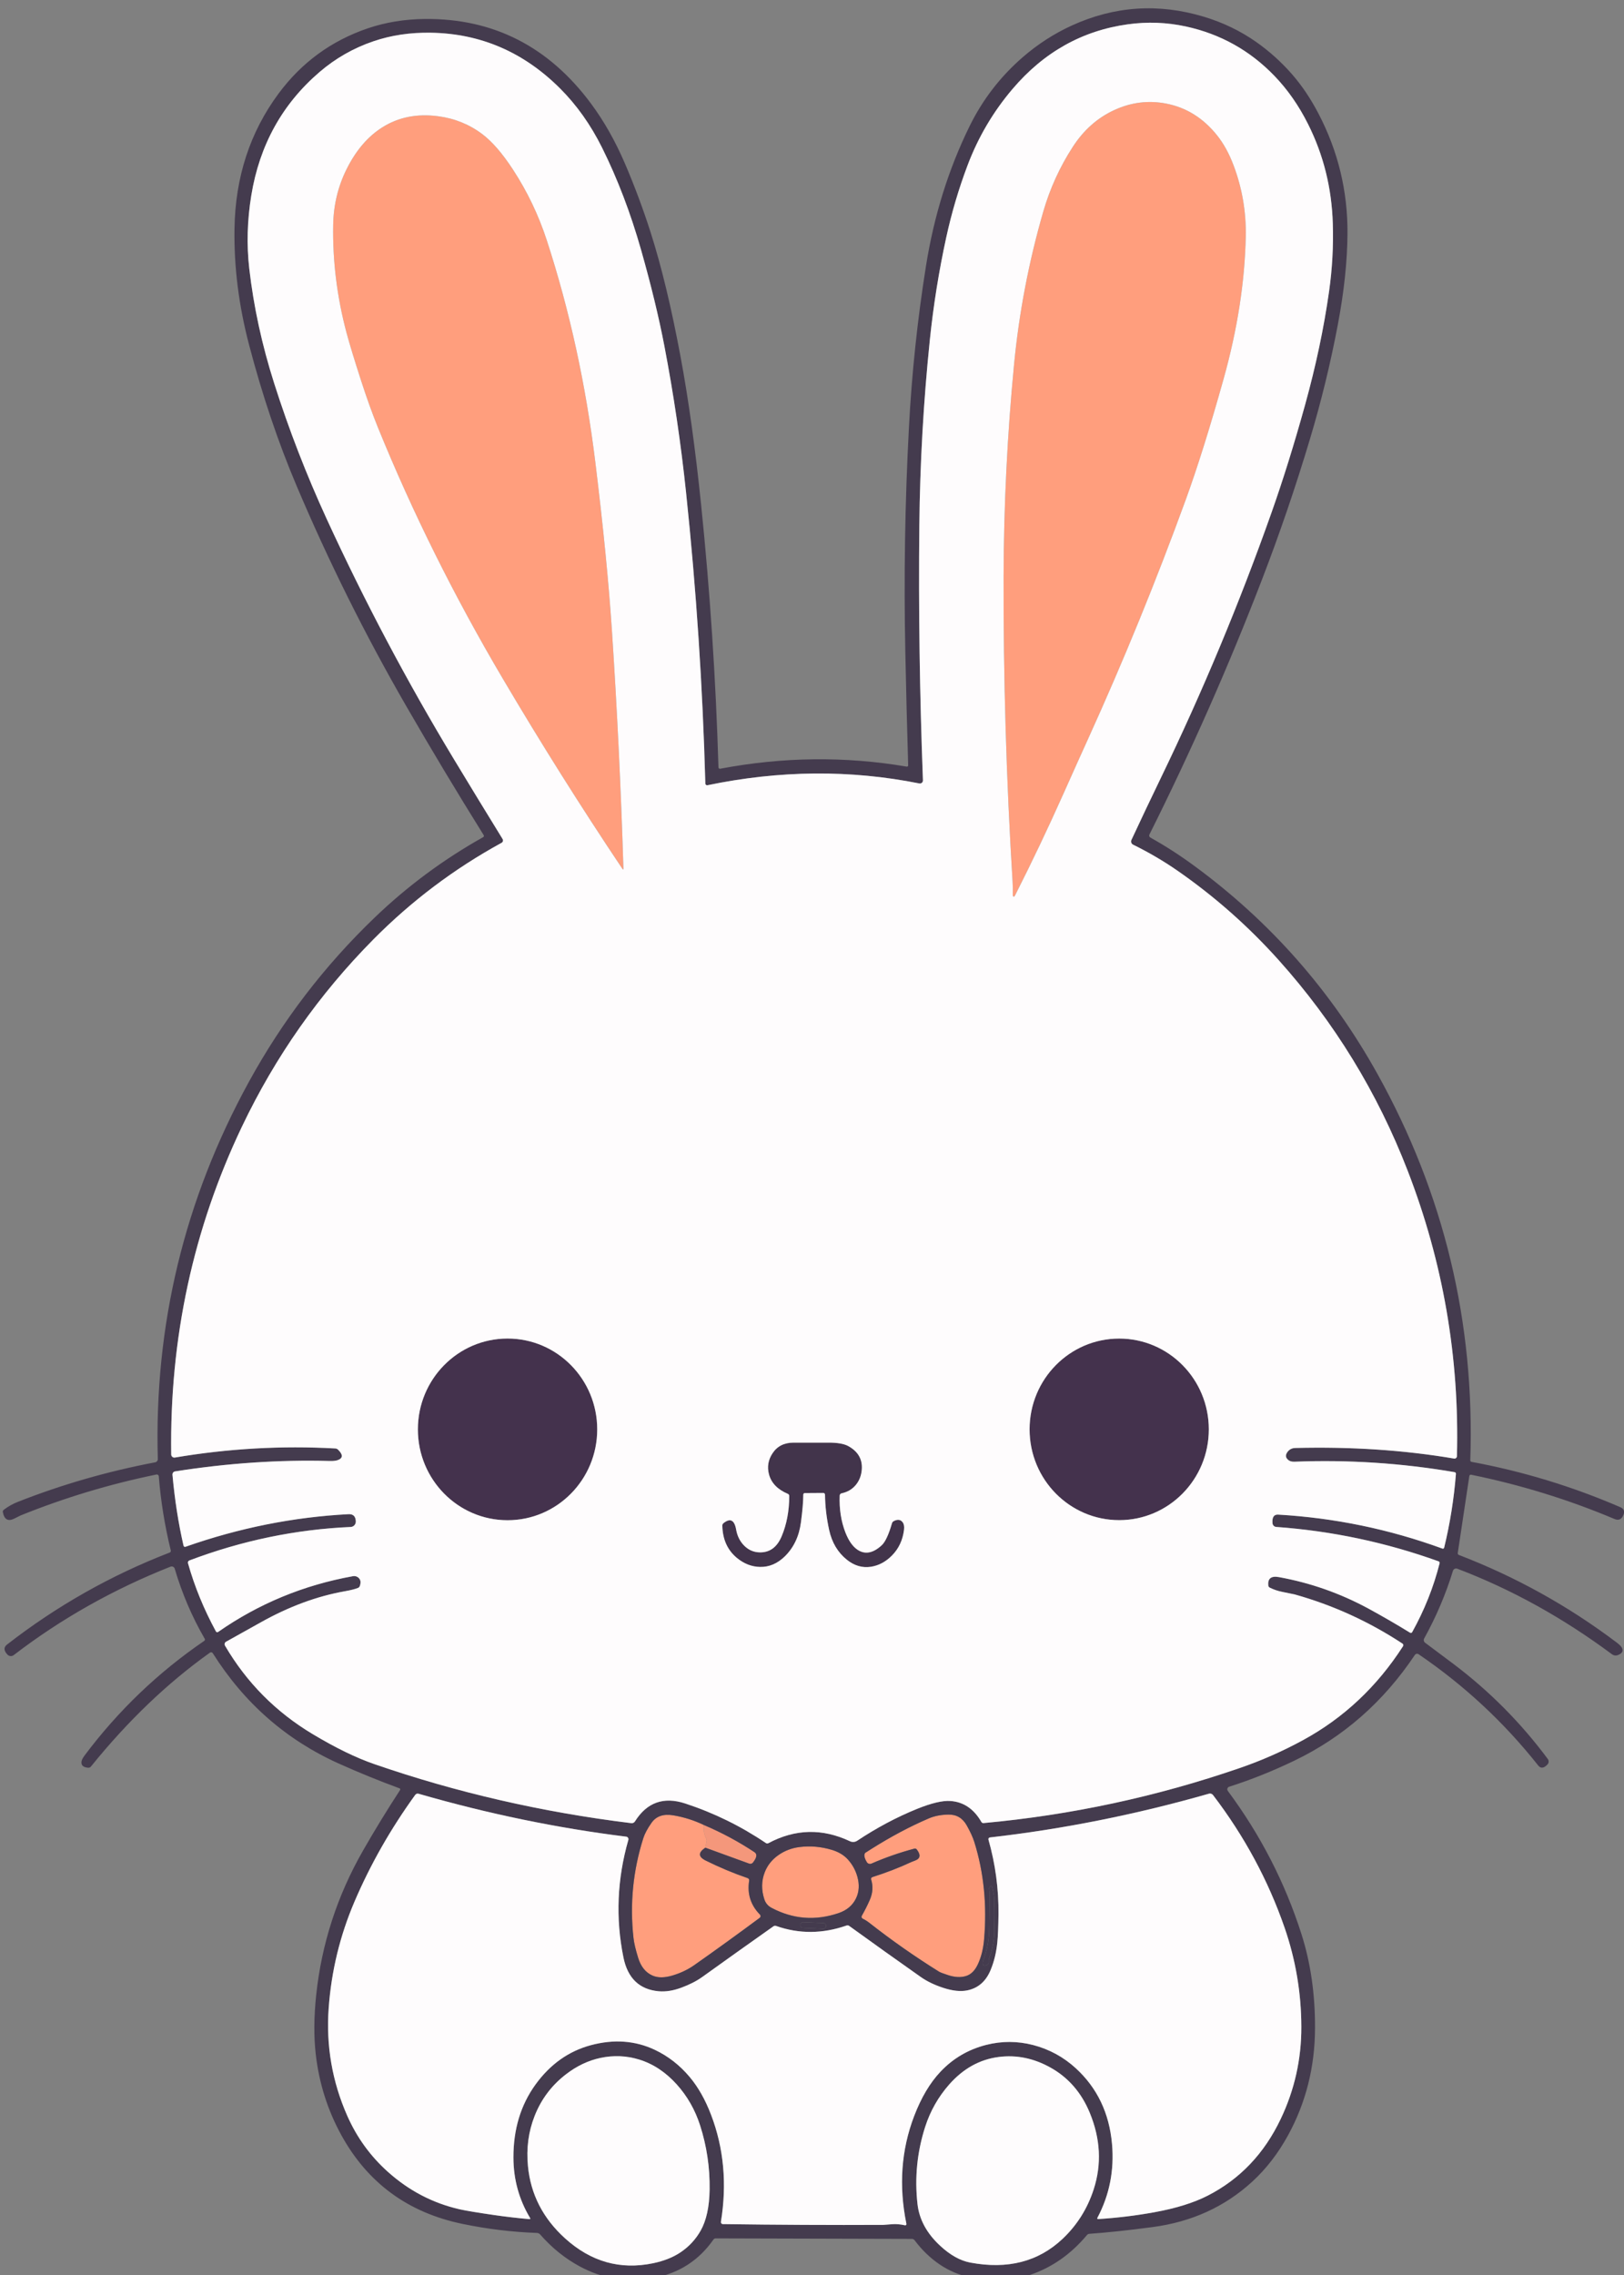 <?xml version="1.0" encoding="UTF-8" standalone="no"?>
<!-- Created with Inkscape (http://www.inkscape.org/) -->

<svg
   version="1.1"
   id="svg2"
   width="2000"
   height="2800"
   viewBox="0 0 2000 2800"
   sodipodi:docname="rabbit.svg"
   inkscape:version="1.3.2 (091e20e, 2023-11-25)"
   xmlns:inkscape="http://www.inkscape.org/namespaces/inkscape"
   xmlns:sodipodi="http://sodipodi.sourceforge.net/DTD/sodipodi-0.dtd"
   xmlns="http://www.w3.org/2000/svg"
   xmlns:svg="http://www.w3.org/2000/svg">
  <rect x="0" y="0" width="2000" height="2800" fill="#808080" stroke="none"/>
  <defs
     id="defs6" />
  <sodipodi:namedview
     id="namedview4"
     pagecolor="#ffffff"
     bordercolor="#000000"
     borderopacity="0.25"
     inkscape:showpageshadow="2"
     inkscape:pageopacity="0.0"
     inkscape:pagecheckerboard="0"
     inkscape:deskcolor="#d1d1d1"
     inkscape:zoom="0.13223473"
     inkscape:cx="555.82979"
     inkscape:cy="1213.7508"
     inkscape:window-width="1440"
     inkscape:window-height="900"
     inkscape:window-x="0"
     inkscape:window-y="0"
     inkscape:window-maximized="0"
     inkscape:current-layer="g8" />
  <g
     id="g8"
     inkscape:groupmode="layer"
     inkscape:label="ink_ext_XXXXXX"
     transform="matrix(1.333,0,0,-1.333,0,2800)">
    <g
       id="g10"
       transform="matrix(0.159,0,0,0.161,-917.976,-646.676)">
      <path
         d="m 8722.58,9387.1 c 287.75,0 521.02,-233.3 521.02,-521 0,-287.8 -233.27,-521 -521.02,-521 -287.75,0 -521.02,233.2 -521.02,521 0,287.7 233.27,521 521.02,521"
         style="fill:#44324d;fill-opacity:1;fill-rule:nonzero;stroke:none"
         id="path14" />
      <path
         d="m 12276.6,9386.9 c 287.5,0 520.7,-233.1 520.7,-520.7 0,-287.5 -233.2,-520.6 -520.7,-520.6 -287.6,0 -520.7,233.1 -520.7,520.6 0,287.6 233.1,520.7 520.7,520.7"
         style="fill:#44324d;fill-opacity:1;fill-rule:nonzero;stroke:none"
         id="path16" />
      <path
         d="m 10441,8492.1 c -0.2,-39.8 -4.8,-93.1 -13.8,-159.9 -10.6,-79.4 -41.8,-144.2 -93.7,-194.6 -42.8,-41.2 -90.7,-61.4 -143.7,-60.3 -48.5,0.9 -93.3,18 -134.5,51.5 -54.8,44.7 -83.09,106.4 -84.79,185.2 -0.11,5.6 2.21,10.7 6.28,13.9 39.41,31.3 64.21,19 74.11,-37.1 6.7,-37.3 22.8,-68.4 48.3,-93.1 25.4,-24.4 55.6,-36.8 90.8,-37 57,-0.3 98.6,30.2 125,91.8 29.4,68.6 44.2,145.8 44.4,231.6 0,5.4 -3.1,10.2 -8,12.2 -59.9,24.9 -96.5,62.3 -109.9,112.1 -11.4,42.8 -4.5,83 20.7,120.6 27,40.7 67.9,61.1 122.6,61.1 67.9,0 135.7,0 203.6,0 51.3,0 89,-6.5 113.1,-19.3 57.5,-30.9 84,-75.9 79.4,-135 -2.7,-33.7 -13.8,-62.5 -33.1,-86.4 -21,-26 -49.1,-42.7 -84.3,-50 -6.2,-1.3 -10.7,-6.6 -11,-12.9 -3.1,-77.2 8.1,-147.9 33.4,-212.2 18.8,-47.2 42.3,-80.1 70.5,-98.7 43.5,-28.4 90.3,-19.6 140.5,26.1 20.4,18.8 40.2,60.6 59.2,125.6 1.5,5.4 5,9.8 9.6,12.3 22.6,11.9 40.1,10 52.3,-5.7 7.8,-10 10.6,-24.1 8.5,-42.3 -7.2,-59.7 -30.6,-109.4 -70.4,-149 -35.8,-35.8 -76.1,-57.1 -121,-64.2 -50.6,-7.9 -97.9,5.7 -141.7,40.7 -52.2,41.7 -86.2,98.2 -102.1,169.6 -15.3,68.8 -23.3,136.4 -24.1,202.7 0,5.6 -4.5,10.2 -10,10.2 v 0 l -107.9,-0.7 c -4.5,0 -8.2,-3.9 -8.3,-8.8"
         style="fill:#42344b;fill-opacity:1;fill-rule:nonzero;stroke:none"
         id="path18" />
      <path
         d="m 9863.32,6597.3 c 102.78,-43 200.78,-94.9 293.88,-155.7 17.1,-11.2 14.2,-31.1 -8.8,-59.9 -5,-6.3 -13.6,-8.8 -21.3,-6.1 l -255.3,91.6 7.3,37.7 c 0.98,4.6 -0.05,10.2 -2.89,15.8 -12.1,23.8 -16.39,49.4 -12.89,76.6"
         style="fill:#f4977b;fill-opacity:1;fill-rule:nonzero;stroke:none"
         id="path20" />
      <path
         d="m 12883.3,14890.5 c -78.4,-276.8 -151.6,-507.3 -219.5,-691.6 -172,-466.3 -361.9,-925.2 -569.7,-1376.7 -33.5,-72.6 -80.3,-175.4 -140.4,-308.3 -89.1,-197.2 -183,-392.1 -281.7,-584.6 -4.9,-9.4 -9,-11 -12.3,-4.8 -1.2,2.3 -1.8,5.3 -1.7,9 1,24.9 0.6,49.8 -1,74.8 -36.4,583.2 -53.8,1166.9 -52.2,1751.1 1.1,405.3 21.4,809.5 60.7,1212.7 29.1,297.9 85.7,590.4 169.8,877.5 38.8,132.5 95.9,256.3 171.5,371.4 62.8,96 142.9,166.3 240.3,210.8 97.8,44.7 198.4,57.3 301.7,37.7 117.1,-22.2 215.9,-82.8 296.3,-182 38.3,-47.1 70.4,-104.8 96.3,-173 50.1,-131.4 73.6,-267.7 70.6,-408.9 -5.7,-260.4 -48.6,-532.1 -128.7,-815.1"
         style="fill:#ff9e7d;fill-opacity:1;fill-rule:nonzero;stroke:none"
         id="path22" />
      <path
         d="m 7993.29,16332.1 c 94.53,59.4 203.41,80.9 326.66,64.6 96.22,-12.6 181.92,-47.1 257.11,-103.4 56.99,-42.6 116.01,-110.1 177.07,-202.5 83.44,-126.1 149.13,-261.8 197.07,-407.2 132.18,-400.9 225.97,-824.2 281.37,-1270.2 45.68,-367.3 77.79,-688.5 96.34,-963.5 30.53,-455.8 52.86,-911.3 66.99,-1366.6 0.23,-7.9 -1.87,-8.5 -6.28,-2.1 -241.62,356.3 -472.84,719.1 -693.67,1088.5 -284.14,475.2 -526.44,956.2 -726.91,1443 -32.45,79 -65.13,168.8 -98.03,269.3 -39.46,120.6 -67.56,211.8 -84.29,273.8 -55.29,205.2 -81.07,411.1 -77.34,617.6 2.04,114.7 28.21,221.7 78.53,321.1 53.7,106.2 122.17,185.4 205.38,237.6"
         style="fill:#ff9e7d;fill-opacity:1;fill-rule:nonzero;stroke:none"
         id="path24" />
      <path
         d="m 11100.2,6457.2 c -3.2,4.1 -8.5,6 -13.5,4.6 -86,-22.6 -169.3,-51.3 -250,-86 -9.8,-4.2 -21.1,-0.5 -26.5,8.5 -14.8,24.1 -18.1,41.7 -9.8,52.9 0.1,0.2 12.1,7.8 36.1,22.7 113.2,70.5 224.4,128.9 333.8,175.2 32.9,13.9 70.7,21.2 113.4,21.9 47.4,0.9 83.1,-19.8 107.1,-62.2 20.9,-36.8 35.5,-68.4 43.9,-94.8 55.3,-174.4 74.2,-360.8 56.8,-559.2 -4.6,-53.4 -16.6,-100.8 -36,-142.1 -16.7,-35.8 -39.4,-58.2 -68,-67.2 -30.4,-9.6 -65.3,-8 -104.8,4.7 -28.7,9.2 -46.2,15.8 -52.6,19.7 -140.3,86.3 -275.6,179.8 -405.8,280.7 -11.5,8.9 -24.4,16.9 -38.5,23.8 -5.7,2.8 -8.1,9.7 -5.3,15.4 0.1,0.2 0.2,0.4 0.4,0.7 17.8,30.8 33.3,61.1 46.4,90.9 17.6,39.3 20.2,78.5 8,117.5 -1.7,5.8 1.5,11.8 7.1,13.6 81,25.4 156.6,54.3 226.8,86.6 0.4,0.3 8,3.1 22.5,8.7 29.8,11.4 32.6,32.6 8.5,63.4"
         style="fill:#ff9e7d;fill-opacity:1;fill-rule:nonzero;stroke:none"
         id="path26" />
      <path
         d="m 9863.32,6597.3 c -3.5,-27.2 0.79,-52.8 12.89,-76.6 2.84,-5.6 3.87,-11.2 2.89,-15.8 l -7.3,-37.7 c -42.28,-27.7 -41.72,-52.2 1.7,-73.6 80.16,-39.3 161.6,-73 244.2,-100.9 6.2,-2.1 9.9,-8.3 8.8,-14.6 -12.2,-75.5 8.7,-140.4 62.6,-194.7 4.8,-4.7 4.9,-12.4 0.2,-17.2 -0.5,-0.4 -1,-0.9 -1.5,-1.3 -129.7,-94.9 -256.58,-185.5 -380.62,-271.5 -37.08,-25.7 -79.37,-45.5 -126.86,-59.4 -47.15,-13.8 -86.16,-13.6 -117.02,0.4 -38.9,17.5 -66.09,51 -81.58,100.4 -15.04,47.8 -24.14,85.9 -27.31,114.3 -21.93,195.3 -2.94,386.1 56.99,572.6 8.14,25.4 24.03,54.7 47.66,88 27.13,38.1 69.19,52.5 126.18,43.1 61.85,-10.1 121.21,-28.6 178.08,-55.5"
         style="fill:#ff9e7d;fill-opacity:1;fill-rule:nonzero;stroke:none"
         id="path28" />
      <path
         d="m 10256.3,6122.3 c -20.2,10.5 -34,26.6 -41.4,48.3 -18.2,54.5 -17.4,106.6 2.4,156.4 15.7,39.4 42.1,72 79.2,97.7 36.5,25.2 77.3,40.5 122.3,46.1 63.3,7.8 126.2,2.4 188.7,-16.3 38.9,-11.6 69.9,-30.1 92.8,-55.3 26,-28.4 44.3,-61.1 54.8,-98.2 12.9,-45.2 10.5,-86.3 -7.1,-123.1 -19.7,-41.3 -54.1,-70.1 -103.2,-86.3 -134.5,-44.6 -264,-34.4 -388.5,30.7"
         style="fill:#ff9e7d;fill-opacity:1;fill-rule:nonzero;stroke:none"
         id="path30" />
      <path
         d="m 11236.1,4184.4 c 58.4,-53.5 116.7,-85.7 174.8,-96.5 217.2,-40.5 396.2,5 537,136.3 84,78.5 144.1,172.9 180.3,283.1 47.4,144.1 39.7,290.8 -22.9,440.3 -48.2,114.8 -123.7,200.7 -226.6,257.8 -97.3,54 -197.9,74.6 -301.6,61.6 -110.6,-13.8 -206.8,-66.5 -288.4,-157.9 -63.2,-70.9 -109.7,-151.7 -139.3,-242.2 -47.1,-144.4 -62.1,-292.3 -44.8,-443.7 10.2,-88.4 54,-168 131.5,-238.8 z m -2179.4,42.4 c 150.26,-134.3 320.71,-181.9 511.35,-142.8 62.07,12.8 114.53,33.2 157.39,61.2 50.31,32.9 90.06,74.9 119.23,125.9 33.24,58.2 50.59,136.7 52.06,235.5 1.81,126.7 -16.73,249.6 -55.62,368.9 -28.95,88.5 -73.95,166.4 -135.01,233.6 -64.33,70.6 -137.26,118.3 -218.78,143.1 -73.84,22.3 -149.14,25.3 -225.91,9.2 -70.22,-15 -136.42,-46 -198.61,-93.2 -83.44,-63.2 -144.39,-142.9 -182.83,-239.3 -35.95,-89.7 -48.9,-185.7 -38.84,-287.9 15.72,-161.8 87.57,-299.9 215.57,-414.2 z m 1516.5,1791.9 c 0.4,8.6 -6.3,15.9 -14.9,16.3 v 0 l -118.6,4.9 c -8.6,0.4 -15.9,-6.3 -16.2,-14.9 l -0.1,-1.7 c -0.4,-8.6 6.3,-15.9 14.9,-16.2 v 0 l 118.6,-5 c 8.6,-0.4 15.9,6.3 16.3,14.9 z m 923.7,-228.2 c 15.5,3.1 22.8,10.8 21.7,23.3 -0.5,6.8 -0.1,12.3 1.4,16.2 22.7,61.4 33,119.5 30.9,174.4 -2.6,64 -2.6,112 0,144.1 1.7,22 -2.3,52.8 -11.9,92.6 -0.9,4 -4.6,6.5 -8.2,5.8 -0.6,-0.2 -1.1,-0.4 -1.6,-0.7 -6.7,-3.8 -9.4,-9.6 -8,-17.3 2,-11.5 3,-17.9 3,-19.3 -1.1,-68.1 -1.9,-136.1 -2.5,-204.2 -0.6,-63.3 -12.1,-124.7 -34.6,-184 -3.5,-9.5 -4,-17.7 -1.5,-24.6 1.7,-4.6 6.5,-7.3 11.3,-6.3 z m -1240.6,331.8 c 124.5,-65.1 254,-75.3 388.5,-30.7 49.1,16.2 83.5,45 103.2,86.3 17.6,36.8 20,77.9 7.1,123.1 -10.5,37.1 -28.8,69.8 -54.8,98.2 -22.9,25.2 -53.9,43.7 -92.8,55.3 -62.5,18.7 -125.4,24.1 -188.7,16.3 -45,-5.6 -85.8,-20.9 -122.3,-46.1 -37.1,-25.7 -63.5,-58.3 -79.2,-97.7 -19.8,-49.8 -20.6,-101.9 -2.4,-156.4 7.4,-21.7 21.2,-37.8 41.4,-48.3 z m -384.5,344.9 255.3,-91.6 c 7.7,-2.7 16.3,-0.2 21.3,6.1 23,28.8 25.9,48.7 8.8,59.9 -93.1,60.8 -191.1,112.7 -293.88,155.7 -56.87,26.9 -116.23,45.4 -178.08,55.5 -56.99,9.4 -99.05,-5 -126.18,-43.1 -23.63,-33.3 -39.52,-62.6 -47.66,-88 -59.93,-186.5 -78.92,-377.3 -56.99,-572.6 3.17,-28.4 12.27,-66.5 27.31,-114.3 15.49,-49.4 42.68,-82.9 81.58,-100.4 30.86,-14 69.87,-14.2 117.02,-0.4 47.49,13.9 89.78,33.7 126.86,59.4 124.04,86 250.92,176.6 380.62,271.5 5.4,3.9 6.6,11.5 2.7,16.9 -0.4,0.6 -0.9,1.1 -1.4,1.6 -53.9,54.3 -74.8,119.2 -62.6,194.7 1.1,6.3 -2.6,12.5 -8.8,14.6 -82.6,27.9 -164.04,61.6 -244.2,100.9 -43.42,21.4 -43.98,45.9 -1.7,73.6 z m 1228.4,-10 c 24.1,-30.8 21.3,-52 -8.5,-63.4 -14.5,-5.6 -22.1,-8.4 -22.5,-8.7 -70.2,-32.3 -145.8,-61.2 -226.8,-86.6 -5.6,-1.8 -8.8,-7.8 -7.1,-13.6 12.2,-39 9.6,-78.2 -8,-117.5 -13.1,-29.8 -28.6,-60.1 -46.4,-90.9 -3.2,-5.6 -1.3,-12.6 4.2,-15.8 0.2,-0.1 0.5,-0.2 0.7,-0.3 14.1,-6.9 27,-14.9 38.5,-23.8 130.2,-100.9 265.5,-194.4 405.8,-280.7 6.4,-3.9 23.9,-10.5 52.6,-19.7 39.5,-12.7 74.4,-14.3 104.8,-4.7 28.6,9 51.3,31.4 68,67.2 19.4,41.3 31.4,88.7 36,142.1 17.4,198.4 -1.5,384.8 -56.8,559.2 -8.4,26.4 -23,58 -43.9,94.8 -24,42.4 -59.7,63.1 -107.1,62.2 -42.7,-0.7 -80.5,-8 -113.4,-21.9 -109.4,-46.3 -220.6,-104.7 -333.8,-175.2 -24,-14.9 -36,-22.5 -36.1,-22.7 -8.3,-11.2 -5,-28.8 9.8,-52.9 5.4,-9 16.7,-12.7 26.5,-8.5 80.7,34.7 164,63.4 250,86 5,1.4 10.3,-0.5 13.5,-4.6 z M 8026.7,4608.7 c 122.12,-108.3 261.19,-180 417.22,-215.2 36.3,-8.1 103.52,-19.2 201.66,-33.2 65.92,-9.4 133.7,-17.2 203.35,-23.3 6,-0.5 7.41,1.8 4.24,7 -63.99,105.5 -96.16,220.8 -96.5,346 -0.45,162.1 42.29,301.7 128.22,418.9 85.25,116.1 192.33,191.3 321.23,225.6 133.98,35.5 258.02,26.6 372.1,-26.5 77.45,-36.2 145.01,-88.1 202.68,-155.9 49.52,-58.2 91.02,-130.7 124.48,-217.6 73.72,-190.9 92.72,-395.3 56.99,-613.1 -0.94,-6.1 3.26,-11.8 9.37,-12.7 0.49,-0.1 0.99,-0.2 1.48,-0.2 316.38,-4.4 627.28,-5.9 932.78,-4.5 1.2,0 18.3,1.3 51.4,3.9 22.9,1.8 47.6,-0.3 74.3,-6.2 3.8,-0.8 7.5,1.6 8.3,5.3 0.2,1 0.2,2.1 0,3.1 -45,218 -30,423.9 45,617.8 40.9,105.7 91.8,190.5 152.8,254.3 73.1,76.5 161.7,127.8 265.6,154 91,22.8 182,22.6 273,-0.7 93.8,-24.1 176.5,-68.6 248.3,-133.5 124.4,-112.7 194.4,-257.6 210.2,-434.7 13.3,-150.8 -14.8,-291.3 -84.3,-421.5 -3.2,-5.9 -1.4,-8.8 5.4,-8.4 110.7,7 219,20 325,39.1 125.7,22.5 229.2,54.4 310.5,95.5 186.9,94.6 328.2,241.2 423.8,440 80.3,166.6 120.2,342.8 119.6,528.5 -0.6,194.9 -33,384.2 -97.3,567.8 -95.4,272 -234,525.6 -415.9,760.8 -5.4,7.1 -14.7,10.2 -23.4,7.8 -423.5,-119.5 -847.8,-203.2 -1273,-251 -5.4,-0.6 -9.3,-5.5 -8.7,-10.9 0.1,-0.5 0.2,-1.1 0.3,-1.6 40.3,-140.2 59.7,-282.8 58.2,-427.8 -0.8,-71.9 -3,-126.1 -6.8,-162.6 -6,-58.4 -19.2,-111.5 -39.7,-159.3 -27.3,-63.9 -72.2,-102.1 -134.5,-114.8 -38.7,-7.9 -85.5,-3.1 -140.2,14.6 -50.6,16.3 -94,37 -130.3,62.1 -139,96.6 -277.7,194.3 -416,293 -4.5,3.1 -10.1,4 -15.3,2.2 -139.3,-48.1 -275.8,-48.9 -409.7,-2.3 -5,1.8 -10.6,1 -14.9,-2.1 -138.4,-96.3 -276.38,-193.3 -413.88,-290.8 -33.01,-23.3 -73.38,-43.7 -121.09,-61.1 -47.49,-17.4 -91.42,-24.3 -131.78,-20.7 -112.16,10 -180.52,74.7 -205.05,194.2 -46.24,224.6 -36.69,449.3 28.66,674.2 2.14,7.6 -2.27,15.6 -9.84,17.7 -0.67,0.2 -1.34,0.3 -2.03,0.4 -402.75,49.5 -805.16,131.6 -1207.22,246.3 -7.12,2.1 -14.88,-0.5 -19.34,-6.6 -142.8,-194.7 -260.56,-399.1 -353.28,-613.1 -84.35,-195 -134.21,-398.4 -149.59,-610.4 -15.72,-215.7 20.41,-421.6 108.38,-617.7 55.51,-123.7 133.87,-230.4 235.06,-320.1 z m -163.49,3398.7 c 6.56,-10.3 6.9,-23.5 1.02,-39.5 -1.83,-5.1 -5.85,-9.2 -11.03,-11.2 -16.05,-6.5 -41.38,-12.8 -75.98,-18.9 -161.8,-28.3 -324.39,-87.6 -487.77,-177.9 -67.39,-37.2 -134.89,-74.4 -202.51,-111.6 -7.86,-4.3 -10.71,-14.2 -6.35,-22.1 0.08,-0.1 0.16,-0.3 0.25,-0.4 125.27,-211.3 294.93,-380.3 508.97,-507 132.63,-78.5 251.97,-135.9 358.03,-172.1 478.28,-163.3 976.28,-276.2 1494.02,-338.9 8.4,-1 16.6,2.9 21.03,10 69.43,109.3 166.83,143.5 292.23,102.8 167,-54.1 323.28,-129.8 468.98,-227.1 4,-2.7 9.3,-3 13.7,-0.7 155.8,82.3 314,86.1 474.7,11.2 13.6,-6.3 29.5,-5.1 41.9,3.1 112.5,73.9 228.3,134.8 347.4,182.5 83.2,33.2 147.6,48.4 193.1,45.4 76.6,-4.8 136.8,-44.9 180.8,-120.1 2.6,-4.5 7.6,-7.1 12.7,-6.6 508.1,45.9 1003.4,150.9 1486.1,314.8 128.2,43.4 251.9,97.2 370.9,161.3 235.7,126.8 429.1,306.1 580.4,538.2 3.2,4.9 1.9,11.6 -3.1,14.9 -195,126.5 -404.1,220.6 -627.1,282.2 -0.9,0.2 -25.2,5.1 -72.8,14.8 -24.7,4.8 -48.3,12.8 -71.1,23.9 -4.9,2.4 -8.3,7 -8.8,12.2 -4.1,40.2 16.5,56.3 61.6,48.3 182.9,-32.7 356.3,-92.8 520,-180.4 81.2,-43.6 162,-89.8 242.5,-138.6 4,-2.4 9.2,-1.1 11.6,2.9 0.1,0.1 0.1,0.1 0.1,0.1 71.4,126.6 124.6,258.3 159.6,395.4 1.2,4.6 -1.4,9.4 -5.9,11 -305.9,108.6 -620.3,174.3 -943.4,197.3 -11.6,0.8 -20.8,10.1 -21.7,21.7 -2.7,34 8.2,50.3 32.8,49 327.9,-18.7 646.1,-83.6 954.7,-194.9 3.9,-1.4 8.3,0.6 9.7,4.6 0.1,0.3 0.2,0.6 0.3,0.8 34.2,139.2 57,280.3 68.3,423.2 0.4,4.8 -3,9 -7.8,9.8 -307.6,52 -617.5,72 -929.4,59.9 -15.3,-0.7 -27.2,2.3 -35.8,9 -16,12.2 -18.9,26.5 -8.5,42.9 11.1,17.3 27,26.2 47.7,26.8 325.1,8.1 632.8,-12.1 923.3,-60.7 7.7,-1.3 14.9,3.9 16.3,11.6 0.1,0.7 0.1,1.3 0.1,1.9 15.1,566.3 -80.3,1111.9 -286.1,1636.9 -175.9,449 -425.9,851.8 -749.9,1208.4 -175.6,193.3 -371.1,363.9 -586.5,511.7 -81.2,55.6 -167.6,105.6 -259.2,150.1 -10.1,4.9 -14.5,17 -9.7,27.1 55,116.7 111.8,234.9 170.5,354.7 242.4,494.7 456.6,1001.4 642.5,1519.9 67.5,188.3 133,395.6 196.5,622.1 62.5,222.9 108.8,439.2 138.9,648.9 18.6,129.4 25.8,259.3 21.7,389.9 -6.3,203.7 -54.2,393.5 -143.6,569.4 -53.6,105.7 -118.5,197.7 -194.7,275.9 -142.3,146.2 -314,241 -515.3,284.3 -110.8,23.8 -223.1,28 -336.8,12.5 -265,-36 -488.4,-159.5 -670.1,-370.4 -113,-131 -200.3,-277.4 -262,-439.1 -51.5,-134.6 -92.7,-272.4 -123.8,-413.3 -42.6,-193.1 -74.2,-388 -94.9,-584.8 -37.2,-355.2 -57.6,-711.5 -61.3,-1068.6 -5,-479.4 2,-965.8 21,-1459.5 0.4,-9.7 -7.2,-17.9 -17,-18.3 -1.3,0 -2.7,0.1 -4,0.4 -401,79.3 -811.3,75.9 -1231.02,-10.2 -5.6,-1.1 -11.05,2.5 -12.18,8.1 -0.11,0.6 -0.18,1.1 -0.2,1.7 -15.37,557 -52.69,1113.1 -111.93,1668.4 -29.97,281.6 -71.92,561.5 -125.85,839.7 -31.88,164.5 -77,348.2 -135.34,551.2 -61.06,212.1 -136.64,407.7 -226.76,586.8 -66.26,131.6 -147.89,245.2 -244.9,340.7 -211.33,208 -461.26,314.3 -749.81,318.9 -119.4,2 -230.66,-14.3 -333.78,-49 -116.01,-38.9 -220.54,-97.8 -313.59,-176.6 -216.42,-183.4 -348.48,-419 -396.19,-706.9 -23.75,-143.5 -27.7,-283.4 -11.88,-419.9 25.44,-218.9 73.78,-438.6 145.01,-659.1 85.71,-265.4 187.41,-524.5 305.12,-777.4 220.25,-472.9 466.46,-931.8 738.61,-1376.7 93.85,-153.4 188.26,-306.2 283.24,-458.4 4.49,-7.3 2.26,-16.8 -4.98,-21.3 -0.26,-0.1 -0.52,-0.3 -0.79,-0.4 -274.98,-148.5 -523.11,-333 -744.38,-553.4 -315.69,-314.7 -570.48,-672.8 -764.4,-1074.3 -283.57,-587.4 -420.55,-1214.1 -410.94,-1880.2 0.14,-9.9 8.37,-17.9 18.39,-17.7 0.89,0 1.77,0.1 2.64,0.2 310.48,51.8 621.42,69.2 932.81,52.1 5.68,-0.3 10.97,-2.6 14.92,-6.3 29.85,-28.6 30.02,-48.6 0.51,-60 -11.08,-4.3 -27.3,-6.2 -48.67,-5.6 -293.53,7.7 -592.87,-12.2 -898.04,-59.6 -9.41,-1.4 -16.1,-9.9 -15.27,-19.5 13.01,-142.5 34.43,-278.1 64.28,-406.5 1.03,-4.7 5.65,-7.6 10.31,-6.6 0.36,0.1 0.71,0.2 1.05,0.3 311.39,108.1 627.14,170.4 947.23,186.9 27.25,1.4 41.38,-12.4 42.4,-41.2 0.67,-17.1 -12.6,-31.5 -29.68,-32.2 -319.53,-13.9 -631.99,-77.9 -937.39,-192 -6.43,-2.4 -9.92,-9.4 -7.97,-15.9 37.77,-132.8 91.87,-263.2 162.31,-391.1 2.24,-4.3 7.48,-5.9 11.7,-3.6 0.29,0.1 0.58,0.3 0.85,0.5 235.97,162.4 497.22,269 783.73,319.9 15.19,2.7 30.52,-3.9 38.84,-16.8 z m 231.51,-1199.8 c -119.07,43.2 -236.49,90.5 -352.27,141.8 -305.39,135.5 -549.62,346.5 -732.68,633.1 -3.4,5.4 -10.59,7 -16.05,3.5 -0.13,-0.1 -0.27,-0.2 -0.4,-0.3 -246.94,-173.7 -477.48,-391.5 -691.64,-653.3 -3.84,-4.6 -9.72,-7.2 -15.77,-6.7 -27.59,2 -40.65,12.9 -39.18,32.7 0.68,9.8 6.56,22.1 17.64,36.8 195.5,257.6 427.51,477 696.05,658.2 3.89,2.6 5.02,7.8 2.54,11.9 -73.94,126.2 -132,260.1 -174.18,401.6 -2.92,9.8 -13.29,15.3 -23.16,12.4 -0.48,-0.2 -0.96,-0.3 -1.43,-0.5 -332.99,-130.2 -636.69,-299.3 -911.1,-507.3 -11.02,-8.4 -26.62,-7.1 -36.3,2.9 -21.93,22.9 -22.72,42.2 -2.37,57.8 288.89,221.6 604.01,397.5 945.36,527.7 4.66,1.7 7.28,6.6 6.1,11.5 -35.39,143.5 -58.62,285.3 -69.7,425.5 -0.54,6.4 -6.11,11.1 -12.46,10.5 -0.43,0 -0.86,-0.1 -1.28,-0.1 -270.8,-54.8 -533.74,-132.9 -788.82,-234.6 -0.9,-0.3 -13.17,-6.4 -36.8,-18.1 -36.52,-18 -58.8,-5.6 -66.82,37.1 -0.95,5.1 1.16,10.3 5.42,13.4 25.44,19 53.09,34.3 82.94,45.8 255.64,99.3 521.35,174.7 797.13,226.4 8.89,1.7 15.23,9.5 14.92,18.5 -21.71,767.7 154.62,1488.7 528.99,2162.9 195.27,351.7 438.93,665.8 730.98,942.5 190.18,180.2 400.38,334 630.58,461.2 4.01,2.2 5.47,7.2 3.27,11.1 -0.07,0.1 -0.14,0.3 -0.21,0.4 -155.81,246.6 -305.96,493.5 -450.47,740.8 -238.23,407.6 -450.46,828.4 -636.68,1262.4 -107.42,250.3 -199.45,519.8 -276.11,808.4 -60.04,225.7 -88.31,448 -84.8,666.8 4.74,295.3 90.22,553.6 256.43,774.9 133.76,177.9 306.36,302.5 517.8,373.6 103.68,34.8 214.66,52.7 332.93,53.8 396.98,3.5 718.32,-158.1 964.01,-484.8 75.42,-100.1 141.4,-215.2 197.93,-345.1 55.85,-128.8 105.43,-260 148.74,-393.6 62.87,-194.1 120.81,-431.5 173.84,-712.4 46.25,-244.5 86.22,-528.7 119.91,-852.6 51.9,-498.9 85.42,-1000 100.57,-1503.3 0.11,-4.6 3.92,-8.2 8.51,-8.1 0.45,0 0.89,0 1.33,0.1 364.54,68.2 725.94,72.2 1084.14,12.1 3.8,-0.7 7.5,1.8 8.2,5.6 0,0.4 0.1,0.9 0.1,1.3 -6.5,216.3 -12,432.6 -16.5,648.9 -9.1,429.9 -2.2,859.5 20.9,1289 16.5,310.4 49.5,618.9 99,925.7 46.6,289.2 131.2,556.9 253.9,803.2 75.8,152.1 178.7,283.8 308.9,395.2 87.3,74.6 182.2,135 284.9,181.3 248.4,111.9 504.2,128.6 767.3,50.2 111.7,-33.3 213.2,-81.7 304.6,-145.2 75.8,-52.8 144.6,-113.9 206.2,-183.2 57.5,-64.8 108.8,-140 154.2,-225.7 114.6,-216.1 171.1,-446.3 169.2,-690.6 -1.1,-158.5 -19.8,-332.3 -56.1,-521.4 -42.4,-221.5 -96.4,-440.2 -162,-656 -82.6,-272.5 -175.6,-541.3 -279,-806.5 -192.1,-492.9 -410,-980.1 -653.8,-1461.4 -3.1,-6.3 -0.7,-13.9 5.5,-17.1 86.6,-47.7 171.9,-101.9 255.9,-162.9 441.2,-319.7 795.6,-717 1063.2,-1191.9 387.3,-687 567.2,-1425.9 539.9,-2216.7 -0.1,-4.4 2.8,-8.1 6.9,-8.8 297.9,-54.5 586.2,-141.2 864.8,-260 20.8,-8.9 26.8,-23.7 18,-44.7 -10.6,-25.3 -27.8,-33 -51.4,-23.2 -267,111.2 -544.8,195.8 -833.6,254.1 -4.6,0.9 -9.1,-2.1 -10.1,-6.7 0,-0.2 0,-0.4 -0.1,-0.6 l -67.3,-441.7 c -0.8,-4.9 1.9,-9.6 6.3,-11.2 329.5,-124.7 635.2,-292.1 917.3,-502.3 14.5,-10.9 24.1,-20.1 28.7,-27.7 11.7,-19.2 4.5,-33.9 -21.4,-44.1 -11.6,-4.6 -24.7,-2.9 -34.7,4.5 -286,209.8 -585.7,373.4 -899.1,490.8 -9.9,3.7 -20.9,-1.3 -24.7,-11.2 -0.1,-0.4 -0.3,-0.8 -0.4,-1.2 -41.9,-134.6 -97.7,-263.8 -167.2,-387.9 -4.6,-8.2 -2.3,-18.5 5.2,-24.1 59.6,-43.7 114.9,-84.6 165.9,-122.6 209,-155.7 391.5,-337.3 547.5,-544.7 7,-9.3 6.2,-22.4 -1.9,-30.9 -21.3,-22.4 -39.4,-24.4 -54.2,-5.9 -198,247.1 -429.6,459.7 -694.7,637.8 -7.3,4.9 -17.2,3 -22.1,-4.2 v 0 c -182.1,-268.9 -415.5,-470.9 -699.9,-606 -126.4,-60 -252.8,-109.9 -379.1,-149.6 -8.1,-2.6 -12.6,-11.3 -9.9,-19.4 0.5,-1.6 1.3,-3.2 2.3,-4.5 190.2,-252.7 332.9,-526.8 428.2,-822.2 53.2,-164.9 79.3,-344.4 78.5,-538.5 -0.7,-222.9 -53.2,-428 -157.3,-615.3 -57.6,-103.6 -127,-192.1 -208.3,-265.6 -158.8,-143.5 -351.4,-230.1 -577.8,-259.7 -145.5,-19 -268.1,-31.9 -368.1,-38.7 -5.3,-0.3 -10.3,-2.9 -13.7,-7.1 -94.2,-111.1 -205.8,-187.7 -334.8,-229.8 -110.4,-36 -222.6,-41.2 -336.7,-15.8 -69.3,15.5 -130.5,41 -183.5,76.5 -54.8,36.5 -103.7,83 -146.5,139.4 -3.7,4.8 -9.4,7.7 -15.6,7.7 l -1139.75,3 c -5.42,0 -10.43,-2.5 -13.4,-6.8 -83.55,-117.9 -196.91,-190.9 -340.05,-218.9 -153.89,-30.1 -299.63,-8.4 -437.23,65.1 -85.6,45.7 -162.03,106.6 -229.3,182.7 -4.78,5.4 -11.64,8.6 -19,9 -144.84,5.2 -289.23,22.5 -433.16,52 -315.69,64.6 -550.08,234.1 -703.17,508.5 -80.39,144.3 -130.09,299.6 -149.08,465.9 -11.54,100.8 -10.63,213.6 2.71,338.2 31.43,293.2 122.11,569.2 272.04,828 68.3,117.8 140.04,233.6 215.23,347.3 2.04,3.2 1.21,7.3 -1.84,9.3 -0.44,0.3 -0.9,0.5 -1.38,0.7"
         style="fill:#443b4e;fill-opacity:1;fill-rule:nonzero;stroke:none"
         id="path32" />
      <path
         d="m 11496.9,5790.5 c -4.8,-1 -9.6,1.7 -11.3,6.3 -2.5,6.9 -2,15.1 1.5,24.6 22.5,59.3 34,120.7 34.6,184 0.6,68.1 1.4,136.1 2.5,204.2 0,1.4 -1,7.8 -3,19.3 -1.4,7.7 1.3,13.5 8,17.3 3.2,1.8 7.3,0.3 9.1,-3.2 0.3,-0.6 0.5,-1.2 0.7,-1.9 9.6,-39.8 13.6,-70.6 11.9,-92.6 -2.6,-32.1 -2.6,-80.1 0,-144.1 2.1,-54.9 -8.2,-113 -30.9,-174.4 -1.5,-3.9 -1.9,-9.4 -1.4,-16.2 1.1,-12.5 -6.2,-20.2 -21.7,-23.3"
         style="fill:#443b4e;fill-opacity:1;fill-rule:nonzero;stroke:none"
         id="path34" />
      <path
         d="m 10439.7,6039.9 118.6,-4.9 c 8.6,-0.4 15.3,-7.7 14.9,-16.3 v -1.7 c -0.4,-8.6 -7.7,-15.3 -16.3,-14.9 l -118.6,5 c -8.6,0.3 -15.3,7.6 -14.9,16.2 v 1.7 c 0.4,8.6 7.7,15.3 16.3,14.9"
         style="fill:#443b4e;fill-opacity:1;fill-rule:nonzero;stroke:none"
         id="path36" />
      <path
         d="m 10449.3,8500.9 107.9,0.7 c 5.5,0 10,-4.6 10,-10.2 v 0 c 0.8,-66.3 8.8,-133.9 24.1,-202.7 15.9,-71.4 49.9,-127.9 102.1,-169.6 43.8,-35 91.1,-48.6 141.7,-40.7 44.9,7.1 85.2,28.4 121,64.2 39.8,39.6 63.2,89.3 70.4,149 2.1,18.2 -0.7,32.3 -8.5,42.3 -12.2,15.7 -29.7,17.6 -52.3,5.7 -4.6,-2.5 -8.1,-6.9 -9.6,-12.3 -19,-65 -38.8,-106.8 -59.2,-125.6 -50.2,-45.7 -97,-54.5 -140.5,-26.1 -28.2,18.6 -51.7,51.5 -70.5,98.7 -25.3,64.3 -36.5,135 -33.4,212.2 0.3,6.3 4.8,11.6 11,12.9 35.2,7.3 63.3,24 84.3,50 19.3,23.9 30.4,52.7 33.1,86.4 4.6,59.1 -21.9,104.1 -79.4,135 -24.1,12.8 -61.8,19.3 -113.1,19.3 -67.9,0 -135.7,0 -203.6,0 -54.7,0 -95.6,-20.4 -122.6,-61.1 -25.2,-37.6 -32.1,-77.8 -20.7,-120.6 13.4,-49.8 50,-87.2 109.9,-112.1 4.9,-2 8,-6.8 8,-12.2 -0.2,-85.8 -15,-163 -44.4,-231.6 -26.4,-61.6 -68,-92.1 -125,-91.8 -35.2,0.2 -65.4,12.6 -90.8,37 -25.5,24.7 -41.6,55.8 -48.3,93.1 -9.9,56.1 -34.7,68.4 -74.11,37.1 -4.07,-3.2 -6.39,-8.3 -6.28,-13.9 1.7,-78.8 29.99,-140.5 84.79,-185.2 41.2,-33.5 86,-50.6 134.5,-51.5 53,-1.1 100.9,19.1 143.7,60.3 51.9,50.4 83.1,115.2 93.7,194.6 9,66.8 13.6,120.1 13.8,159.9 0.1,4.9 3.8,8.8 8.3,8.8 z m 2348,365.3 c 0,287.6 -233.2,520.7 -520.7,520.7 v 0 c -287.6,0 -520.7,-233.1 -520.7,-520.7 0,-287.5 233.1,-520.6 520.7,-520.6 287.5,0 520.7,233.1 520.7,520.6 z m -3553.7,-0.1 c 0,287.7 -233.27,521 -521.02,521 v 0 c -287.75,0 -521.02,-233.3 -521.02,-521 v 0 c 0,-287.8 233.27,-521 521.02,-521 287.75,0 521.02,233.2 521.02,521 z m -1455.69,7228.4 c -50.32,-99.4 -76.49,-206.4 -78.53,-321.1 -3.73,-206.5 22.05,-412.4 77.34,-617.6 16.73,-62 44.83,-153.2 84.29,-273.8 32.9,-100.5 65.58,-190.3 98.03,-269.3 200.47,-486.8 442.77,-967.8 726.91,-1443 220.83,-369.4 452.05,-732.2 693.67,-1088.5 4.41,-6.4 6.51,-5.8 6.28,2.1 -14.13,455.3 -36.46,910.8 -66.99,1366.6 -18.55,275 -50.66,596.2 -96.34,963.5 -55.4,446 -149.19,869.3 -281.37,1270.2 -47.94,145.4 -113.63,281.1 -197.07,407.2 -61.06,92.4 -120.08,159.9 -177.07,202.5 -75.19,56.3 -160.89,90.8 -257.11,103.4 -123.25,16.3 -232.13,-5.2 -326.66,-64.6 -83.21,-52.2 -151.68,-131.4 -205.38,-237.6 z m 5095.39,-1204 c 80.1,283 123,554.7 128.7,815.1 3,141.2 -20.5,277.5 -70.6,408.9 -25.9,68.2 -58,125.9 -96.3,173 -80.4,99.2 -179.2,159.8 -296.3,182 -103.3,19.6 -203.9,7 -301.7,-37.7 -97.4,-44.5 -177.5,-114.8 -240.3,-210.8 -75.6,-115.1 -132.7,-238.9 -171.5,-371.4 -84.1,-287.1 -140.7,-579.6 -169.8,-877.5 -39.3,-403.2 -59.6,-807.4 -60.7,-1212.7 -1.6,-584.2 15.8,-1167.9 52.2,-1751.1 1.6,-25 2,-49.9 1,-74.8 -0.1,-3.7 0.5,-6.7 1.7,-9 3.3,-6.2 7.4,-4.6 12.3,4.8 98.7,192.5 192.6,387.4 281.7,584.6 60.1,132.9 106.9,235.7 140.4,308.3 207.8,451.5 397.7,910.4 569.7,1376.7 67.9,184.3 141.1,414.8 219.5,691.6 z M 7863.21,8007.4 c -8.32,12.9 -23.65,19.5 -38.84,16.8 -286.51,-50.9 -547.76,-157.5 -783.73,-319.9 -3.93,-2.7 -9.32,-1.7 -12.03,2.2 -0.19,0.3 -0.36,0.6 -0.52,0.9 -70.44,127.9 -124.54,258.3 -162.31,391.1 -1.95,6.5 1.54,13.5 7.97,15.9 305.4,114.1 617.86,178.1 937.39,192 17.08,0.7 30.35,15.1 29.68,32.2 -1.02,28.8 -15.15,42.6 -42.4,41.2 -320.09,-16.5 -635.84,-78.8 -947.23,-186.9 -4.49,-1.6 -9.44,0.8 -11.06,5.3 -0.12,0.3 -0.22,0.6 -0.3,1 -29.85,128.4 -51.27,264 -64.28,406.5 -0.83,9.6 5.86,18.1 15.27,19.5 305.17,47.4 604.51,67.3 898.04,59.6 21.37,-0.6 37.59,1.3 48.67,5.6 29.51,11.4 29.34,31.4 -0.51,60 -3.95,3.7 -9.24,6 -14.92,6.3 -311.39,17.1 -622.33,-0.3 -932.81,-52.1 -9.89,-1.6 -19.21,5.1 -20.8,14.9 -0.14,0.8 -0.22,1.7 -0.23,2.6 -9.61,666.1 127.37,1292.8 410.94,1880.2 193.92,401.5 448.71,759.6 764.4,1074.3 221.27,220.4 469.4,404.9 744.38,553.4 7.5,4 10.28,13.4 6.23,20.9 -0.15,0.2 -0.3,0.5 -0.46,0.8 -94.98,152.2 -189.39,305 -283.24,458.4 -272.15,444.9 -518.36,903.8 -738.61,1376.7 -117.71,252.9 -219.41,512 -305.12,777.4 -71.23,220.5 -119.57,440.2 -145.01,659.1 -15.82,136.5 -11.87,276.4 11.88,419.9 47.71,287.9 179.77,523.5 396.19,706.9 93.05,78.8 197.58,137.7 313.59,176.6 103.12,34.7 214.38,51 333.78,49 288.55,-4.6 538.48,-110.9 749.81,-318.9 97.01,-95.5 178.64,-209.1 244.9,-340.7 90.12,-179.1 165.7,-374.7 226.76,-586.8 58.34,-203 103.46,-386.7 135.34,-551.2 53.93,-278.2 95.88,-558.1 125.85,-839.7 59.24,-555.3 96.56,-1111.4 111.93,-1668.4 0.17,-5.7 4.94,-10.2 10.65,-10 0.58,0 1.16,0.1 1.73,0.2 419.72,86.1 830.02,89.5 1231.02,10.2 9.5,-1.9 18.8,4.3 20.7,13.9 0.2,1.3 0.3,2.7 0.3,4 -19,493.7 -26,980.1 -21,1459.5 3.7,357.1 24.1,713.4 61.3,1068.6 20.7,196.8 52.3,391.7 94.9,584.8 31.1,140.9 72.3,278.7 123.8,413.3 61.7,161.7 149,308.1 262,439.1 181.7,210.9 405.1,334.4 670.1,370.4 113.7,15.5 226,11.3 336.8,-12.5 201.3,-43.3 373,-138.1 515.3,-284.3 76.2,-78.2 141.1,-170.2 194.7,-275.9 89.4,-175.9 137.3,-365.7 143.6,-569.4 4.1,-130.6 -3.1,-260.5 -21.7,-389.9 -30.1,-209.7 -76.4,-426 -138.9,-648.9 -63.5,-226.5 -129,-433.8 -196.5,-622.1 -185.9,-518.5 -400.1,-1025.2 -642.5,-1519.9 -58.7,-119.8 -115.5,-238 -170.5,-354.7 -4.8,-10.1 -0.4,-22.2 9.7,-27.1 91.6,-44.5 178,-94.5 259.2,-150.1 215.4,-147.8 410.9,-318.4 586.5,-511.7 324,-356.6 574,-759.4 749.9,-1208.4 205.8,-525 301.2,-1070.6 286.1,-1636.9 -0.2,-7.8 -6.8,-14 -14.5,-13.7 -0.7,0 -1.3,0.1 -1.9,0.2 -290.5,48.6 -598.2,68.8 -923.3,60.7 -20.7,-0.6 -36.6,-9.5 -47.7,-26.8 -10.4,-16.4 -7.5,-30.7 8.5,-42.9 8.6,-6.7 20.5,-9.7 35.8,-9 311.9,12.1 621.8,-7.9 929.4,-59.9 4.8,-0.8 8.2,-5 7.8,-9.8 -11.3,-142.9 -34.1,-284 -68.3,-423.2 -1,-4.1 -5.1,-6.6 -9.2,-5.6 -0.3,0 -0.6,0.1 -0.8,0.2 -308.6,111.3 -626.8,176.2 -954.7,194.9 -24.6,1.3 -35.5,-15 -32.8,-49 0.9,-11.6 10.1,-20.9 21.7,-21.7 323.1,-23 637.5,-88.7 943.4,-197.3 4.5,-1.6 7.1,-6.4 5.9,-11 -35,-137.1 -88.2,-268.8 -159.6,-395.4 -2.3,-4 -7.5,-5.4 -11.6,-3.1 0,0 0,0.1 -0.1,0.1 -80.5,48.8 -161.3,95 -242.5,138.6 -163.7,87.6 -337.1,147.7 -520,180.4 -45.1,8 -65.7,-8.1 -61.6,-48.3 0.5,-5.2 3.9,-9.8 8.8,-12.2 22.8,-11.1 46.4,-19.1 71.1,-23.9 47.6,-9.7 71.9,-14.6 72.8,-14.8 223,-61.6 432.1,-155.7 627.1,-282.2 5,-3.3 6.3,-10 3.1,-14.9 -151.3,-232.1 -344.7,-411.4 -580.4,-538.2 -119,-64.1 -242.7,-117.9 -370.9,-161.3 -482.7,-163.9 -978,-268.9 -1486.1,-314.8 -5.1,-0.5 -10.1,2.1 -12.7,6.6 -44,75.2 -104.2,115.3 -180.8,120.1 -45.5,3 -109.9,-12.2 -193.1,-45.4 -119.1,-47.7 -234.9,-108.6 -347.4,-182.5 -12.4,-8.2 -28.3,-9.4 -41.9,-3.1 -160.7,74.9 -318.9,71.1 -474.7,-11.2 -4.4,-2.3 -9.7,-2 -13.7,0.7 -145.7,97.3 -301.98,173 -468.98,227.1 -125.4,40.7 -222.8,6.5 -292.23,-102.8 -4.43,-7.1 -12.63,-11 -21.03,-10 -517.74,62.7 -1015.74,175.6 -1494.02,338.9 -106.06,36.2 -225.4,93.6 -358.03,172.1 -214.04,126.7 -383.7,295.7 -508.97,507 -4.6,7.7 -2.05,17.7 5.68,22.3 0.14,0.1 0.28,0.2 0.42,0.2 67.62,37.2 135.12,74.4 202.51,111.6 163.38,90.3 325.97,149.6 487.77,177.9 34.6,6.1 59.93,12.4 75.98,18.9 5.18,2 9.2,6.1 11.03,11.2 5.88,16 5.54,29.2 -1.02,39.5"
         style="fill:#fefcfd;fill-opacity:1;fill-rule:nonzero;stroke:none"
         id="path38" />
      <path
         d="m 8026.7,4608.7 c -101.19,89.7 -179.55,196.4 -235.06,320.1 -87.97,196.1 -124.1,402 -108.38,617.7 15.38,212 65.24,415.4 149.59,610.4 92.72,214 210.48,418.4 353.28,613.1 4.46,6.1 12.22,8.7 19.34,6.6 402.06,-114.7 804.47,-196.8 1207.22,-246.3 7.81,-1 13.31,-8.2 12.29,-16.1 -0.09,-0.7 -0.23,-1.4 -0.42,-2 -65.35,-224.9 -74.9,-449.6 -28.66,-674.2 24.53,-119.5 92.89,-184.2 205.05,-194.2 40.36,-3.6 84.29,3.3 131.78,20.7 47.71,17.4 88.08,37.8 121.09,61.1 137.5,97.5 275.48,194.5 413.88,290.8 4.3,3.1 9.9,3.9 14.9,2.1 133.9,-46.6 270.4,-45.8 409.7,2.3 5.2,1.8 10.8,0.9 15.3,-2.2 138.3,-98.7 277,-196.4 416,-293 36.3,-25.1 79.7,-45.8 130.3,-62.1 54.7,-17.7 101.5,-22.5 140.2,-14.6 62.3,12.7 107.2,50.9 134.5,114.8 20.5,47.8 33.7,100.9 39.7,159.3 3.8,36.5 6,90.7 6.8,162.6 1.5,145 -17.9,287.6 -58.2,427.8 -1.5,5.2 1.5,10.6 6.7,12.2 0.5,0.1 1.1,0.2 1.7,0.3 425.2,47.8 849.5,131.5 1273,251 8.7,2.4 18,-0.7 23.4,-7.8 181.9,-235.2 320.5,-488.8 415.9,-760.8 64.3,-183.6 96.7,-372.9 97.3,-567.8 0.6,-185.7 -39.3,-361.9 -119.6,-528.5 -95.6,-198.8 -236.9,-345.4 -423.8,-440 -81.3,-41.1 -184.8,-73 -310.5,-95.5 -106,-19.1 -214.3,-32.1 -325,-39.1 -6.8,-0.4 -8.6,2.5 -5.4,8.4 69.5,130.2 97.6,270.7 84.3,421.5 -15.8,177.1 -85.8,322 -210.2,434.7 -71.8,64.9 -154.5,109.4 -248.3,133.5 -91,23.3 -182,23.5 -273,0.7 -103.9,-26.2 -192.5,-77.5 -265.6,-154 -61,-63.8 -111.9,-148.6 -152.8,-254.3 -75,-193.9 -90,-399.8 -45,-617.8 0.9,-3.8 -1.5,-7.5 -5.2,-8.4 -1,-0.2 -2.1,-0.2 -3.1,0 -26.7,5.9 -51.4,8 -74.3,6.2 -33.1,-2.6 -50.2,-3.9 -51.4,-3.9 -305.5,-1.4 -616.4,0.1 -932.78,4.5 -6.18,0.1 -11.09,5.3 -10.98,11.4 0.01,0.5 0.05,1 0.13,1.5 35.73,217.8 16.73,422.2 -56.99,613.1 -33.46,86.9 -74.96,159.4 -124.48,217.6 -57.67,67.8 -125.23,119.7 -202.68,155.9 -114.08,53.1 -238.12,62 -372.1,26.5 -128.9,-34.3 -235.98,-109.5 -321.23,-225.6 -85.93,-117.2 -128.67,-256.8 -128.22,-418.9 0.34,-125.2 32.51,-240.5 96.5,-346 3.17,-5.2 1.76,-7.5 -4.24,-7 -69.65,6.1 -137.43,13.9 -203.35,23.3 -98.14,14 -165.36,25.1 -201.66,33.2 -156.03,35.2 -295.1,106.9 -417.22,215.2"
         style="fill:#fefcfd;fill-opacity:1;fill-rule:nonzero;stroke:none"
         id="path40" />
      <path
         d="m 9056.7,4226.8 c -128,114.3 -199.85,252.4 -215.57,414.2 -10.06,102.2 2.89,198.2 38.84,287.9 38.44,96.4 99.39,176.1 182.83,239.3 62.19,47.2 128.39,78.2 198.61,93.2 76.77,16.1 152.07,13.1 225.91,-9.2 81.52,-24.8 154.45,-72.5 218.78,-143.1 61.06,-67.2 106.06,-145.1 135.01,-233.6 38.89,-119.3 57.43,-242.2 55.62,-368.9 -1.47,-98.8 -18.82,-177.3 -52.06,-235.5 -29.17,-51 -68.92,-93 -119.23,-125.9 -42.86,-28 -95.32,-48.4 -157.39,-61.2 -190.64,-39.1 -361.09,8.5 -511.35,142.8"
         style="fill:#fefcfd;fill-opacity:1;fill-rule:nonzero;stroke:none"
         id="path42" />
      <path
         d="m 11236.1,4184.4 c -77.5,70.8 -121.3,150.4 -131.5,238.8 -17.3,151.4 -2.3,299.3 44.8,443.7 29.6,90.5 76.1,171.3 139.3,242.2 81.6,91.4 177.8,144.1 288.4,157.9 103.7,13 204.3,-7.6 301.6,-61.6 102.9,-57.1 178.4,-143 226.6,-257.8 62.6,-149.5 70.3,-296.2 22.9,-440.3 -36.2,-110.2 -96.3,-204.6 -180.3,-283.1 -140.8,-131.3 -319.8,-176.8 -537,-136.3 -58.1,10.8 -116.4,43 -174.8,96.5"
         style="fill:#fefcfd;fill-opacity:1;fill-rule:nonzero;stroke:none"
         id="path44" />
    </g>
  </g>
</svg>
